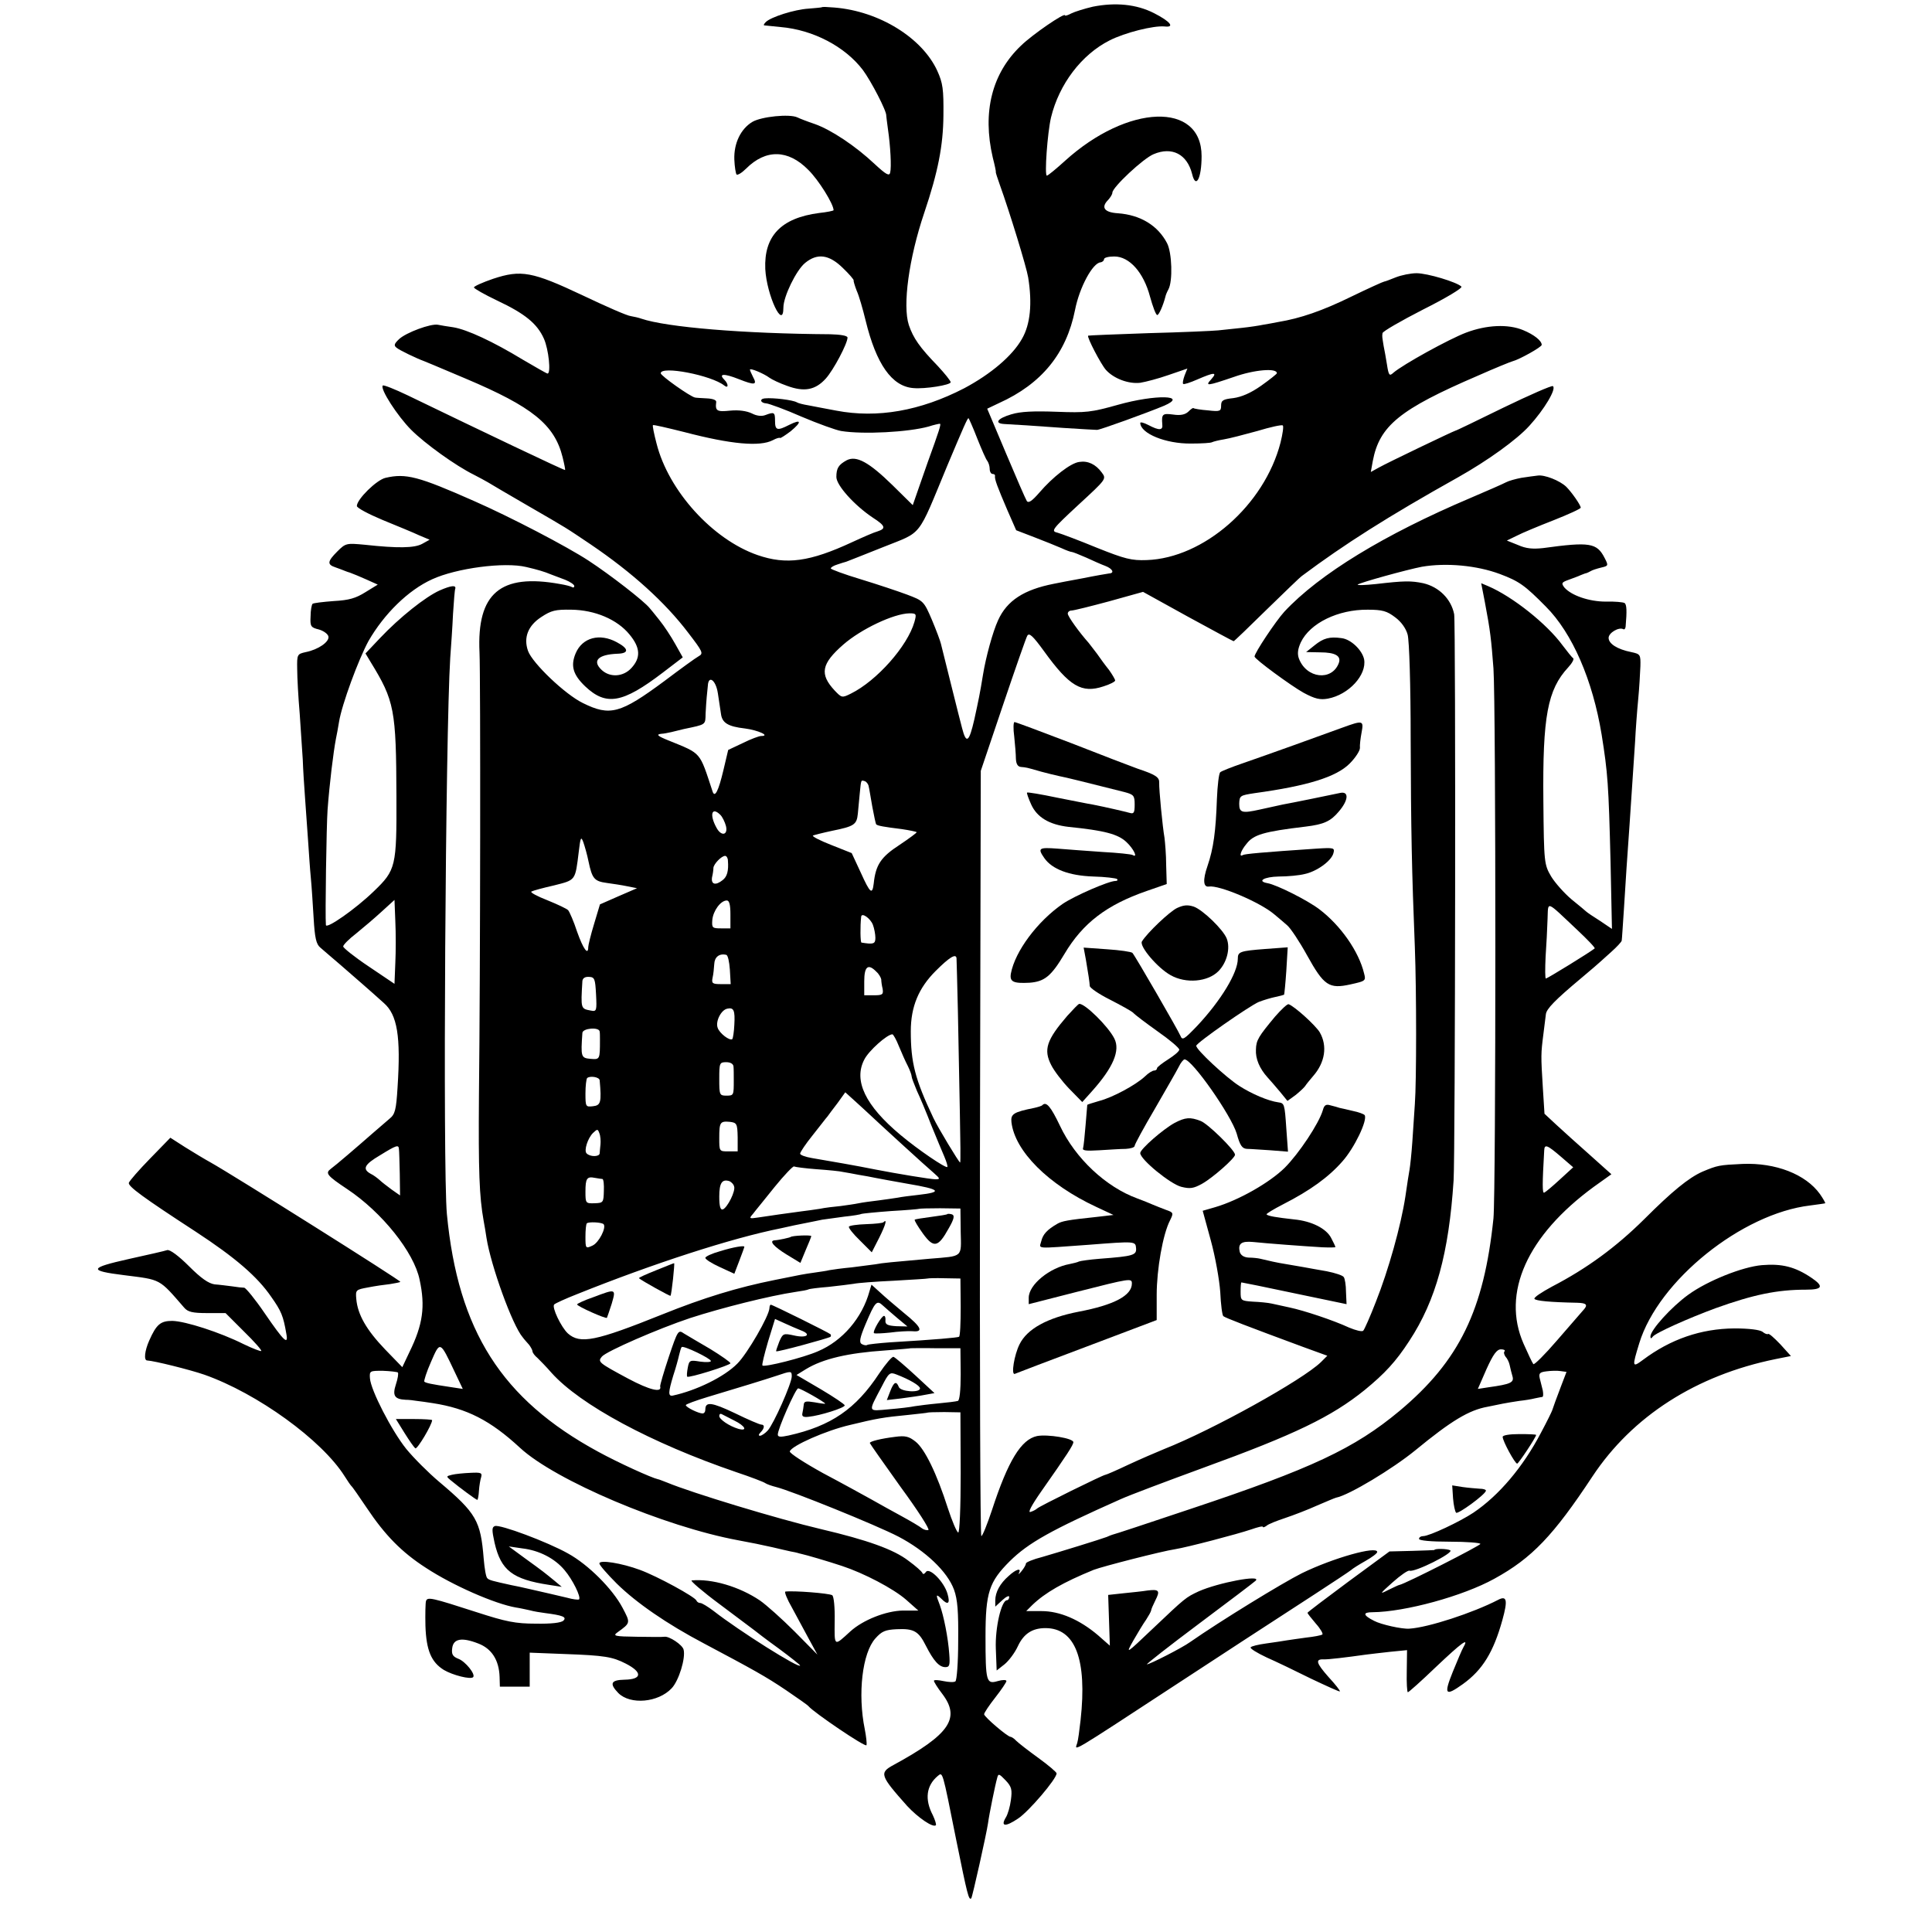 <?xml version="1.0" standalone="no"?>
<!DOCTYPE svg PUBLIC "-//W3C//DTD SVG 20010904//EN"
 "http://www.w3.org/TR/2001/REC-SVG-20010904/DTD/svg10.dtd">
<svg version="1.0" xmlns="http://www.w3.org/2000/svg"
 width="693pt" height="693pt" viewBox="0 0 693 693"
 preserveAspectRatio="xMidYMid meet">
<g transform="translate(0,693) scale(0.1,-0.1)"
fill="#000000" stroke="none">
<path d="M3920 6906 c-30 -7 -65 -18 -77 -24 -13 -7 -23 -10 -23 -7 0 11 -116
-68 -158 -109 -104 -99 -139 -238 -101 -401 7 -27 12 -51 11 -52 -1 -2 6 -22
14 -45 36 -100 96 -296 102 -333 15 -93 8 -168 -22 -220 -34 -61 -112 -127
-208 -178 -157 -81 -311 -108 -458 -80 -36 7 -81 15 -100 19 -19 3 -38 8 -42
11 -14 8 -83 17 -115 14 -20 -2 -15 -17 6 -18 10 -1 68 -22 127 -48 59 -25
123 -48 141 -51 80 -13 242 -4 314 16 18 6 37 10 40 10 6 0 -2 -24 -44 -140
-3 -8 -16 -46 -29 -83 l-24 -69 -73 72 c-84 82 -129 107 -164 89 -29 -16 -37
-28 -37 -60 0 -30 65 -102 131 -146 45 -29 48 -39 17 -49 -12 -3 -53 -21 -92
-39 -151 -70 -235 -82 -339 -46 -161 56 -319 230 -362 400 -9 34 -15 64 -13
66 2 2 53 -10 113 -25 168 -44 271 -53 317 -29 13 7 24 10 26 8 1 -2 18 9 38
24 41 34 39 45 -5 23 -43 -22 -51 -20 -51 14 0 32 -3 33 -35 21 -13 -5 -31 -3
-48 6 -19 9 -47 13 -78 10 -48 -5 -54 -1 -50 31 1 7 -12 12 -34 13 -19 1 -38
2 -42 3 -17 3 -123 78 -123 87 0 28 182 -7 228 -44 15 -12 16 5 0 21 -22 22
-1 23 52 2 58 -23 67 -21 51 8 -6 12 -11 23 -11 26 0 7 50 -14 70 -29 8 -6 37
-20 63 -29 62 -23 102 -15 139 26 28 31 78 126 78 147 0 7 -25 11 -62 12 -311
2 -587 25 -678 56 -8 3 -25 7 -37 9 -13 1 -90 35 -172 74 -182 86 -222 93
-322 60 -38 -13 -69 -27 -69 -31 0 -4 37 -25 83 -47 100 -47 144 -83 168 -137
17 -38 26 -125 13 -125 -3 0 -43 23 -89 50 -107 65 -200 108 -249 116 -21 3
-46 7 -55 9 -26 5 -114 -28 -139 -51 -18 -17 -20 -23 -10 -31 10 -9 73 -39 98
-48 8 -3 39 -16 150 -63 239 -101 319 -165 348 -282 6 -24 10 -45 9 -46 -3 -2
-292 136 -565 268 -46 22 -86 38 -89 35 -11 -11 53 -110 102 -159 50 -50 160
-129 225 -161 19 -10 42 -22 50 -27 8 -5 74 -44 145 -85 147 -85 130 -75 224
-138 149 -101 267 -208 349 -316 53 -69 56 -75 38 -85 -11 -6 -66 -46 -123
-89 -158 -117 -195 -127 -292 -79 -64 31 -181 143 -197 187 -17 48 0 91 48
122 35 23 50 27 107 26 85 -1 165 -35 209 -89 39 -47 41 -83 7 -120 -29 -32
-76 -35 -106 -8 -36 33 -15 56 55 59 43 1 42 18 -1 41 -62 34 -124 17 -148
-39 -19 -45 -10 -77 34 -119 75 -71 134 -61 278 49 l72 55 -27 48 c-15 27 -40
65 -57 86 -16 20 -32 40 -35 43 -20 25 -141 119 -219 170 -78 51 -279 156
-411 214 -199 88 -244 100 -317 83 -32 -7 -103 -77 -103 -101 0 -7 42 -29 92
-50 51 -21 110 -45 131 -55 l38 -16 -27 -15 c-28 -15 -87 -16 -206 -3 -65 6
-68 6 -98 -24 -36 -36 -37 -47 -7 -57 12 -4 24 -9 27 -10 3 -1 14 -6 25 -9 11
-4 38 -15 60 -25 l40 -18 -44 -27 c-35 -22 -59 -29 -114 -32 -39 -3 -73 -7
-76 -10 -3 -3 -7 -23 -7 -45 -2 -36 1 -40 30 -47 17 -5 32 -16 34 -25 4 -19
-36 -47 -81 -56 -31 -7 -32 -8 -31 -61 0 -30 4 -102 9 -160 4 -58 9 -132 11
-165 1 -33 5 -94 8 -135 3 -41 8 -111 11 -155 3 -44 7 -105 10 -135 3 -30 7
-95 10 -144 4 -69 9 -93 24 -105 10 -9 42 -36 71 -61 55 -48 104 -90 157 -138
48 -42 61 -119 49 -302 -5 -82 -9 -97 -29 -113 -12 -10 -38 -33 -58 -50 -57
-50 -135 -117 -153 -130 -20 -15 -13 -24 59 -72 125 -83 240 -227 260 -325 21
-96 12 -161 -36 -259 l-26 -55 -62 64 c-66 69 -98 124 -103 180 -3 33 -2 34
42 42 25 5 60 10 79 12 18 3 35 6 37 8 3 4 -598 382 -680 428 -22 12 -63 37
-92 55 l-53 34 -73 -75 c-40 -41 -74 -80 -76 -87 -2 -13 51 -52 240 -175 142
-93 221 -161 271 -234 36 -51 43 -68 54 -132 8 -43 -8 -28 -78 74 -34 50 -67
90 -73 91 -6 0 -26 2 -44 5 -17 2 -46 6 -62 7 -22 3 -49 22 -92 65 -37 37 -68
60 -78 58 -8 -3 -70 -17 -138 -32 -143 -32 -146 -42 -17 -58 134 -17 124 -11
216 -117 13 -15 30 -19 82 -19 l66 0 66 -66 c37 -36 65 -68 62 -70 -2 -2 -31
9 -64 25 -84 42 -208 82 -255 83 -42 0 -57 -12 -83 -71 -16 -36 -20 -71 -7
-71 24 -1 153 -33 205 -51 190 -67 421 -234 503 -364 10 -16 21 -32 24 -35 4
-3 28 -38 55 -78 66 -99 126 -160 213 -216 96 -63 247 -129 322 -142 14 -2 36
-7 50 -10 14 -4 39 -8 55 -10 62 -8 79 -14 66 -27 -8 -8 -44 -12 -99 -11 -73
0 -107 7 -212 41 -161 52 -177 56 -182 40 -2 -6 -3 -46 -2 -89 3 -88 21 -130
66 -158 32 -19 96 -35 105 -26 10 10 -28 57 -53 66 -20 8 -25 16 -22 38 4 34
34 40 93 17 48 -18 75 -59 77 -120 l1 -35 54 0 53 0 0 61 0 61 128 -5 c140 -5
169 -10 216 -34 61 -31 60 -57 -4 -58 -49 -1 -55 -14 -22 -48 43 -43 143 -34
191 17 26 27 51 109 43 139 -4 17 -52 49 -69 46 -4 -1 -48 -1 -98 0 -81 1 -88
3 -70 16 47 34 47 33 18 88 -36 68 -123 155 -196 195 -73 41 -244 105 -262 98
-11 -4 -11 -14 -1 -60 23 -99 64 -131 196 -151 l45 -7 -25 21 c-38 31 -40 33
-105 80 l-60 44 48 -7 c61 -7 117 -36 152 -78 29 -34 60 -97 52 -105 -3 -2
-22 0 -43 6 -22 5 -50 12 -64 15 -14 3 -45 10 -70 16 -25 6 -54 12 -65 14 -68
15 -81 18 -87 25 -5 4 -10 35 -13 70 -11 136 -26 163 -160 276 -38 32 -91 85
-118 118 -52 65 -127 210 -130 253 -2 27 0 27 46 27 27 -1 51 -4 54 -6 3 -3 0
-22 -7 -43 -13 -40 -5 -53 35 -55 11 0 29 -2 40 -4 11 -1 37 -5 57 -8 123 -19
207 -62 313 -160 126 -117 518 -283 783 -332 54 -10 78 -15 123 -25 26 -6 55
-13 65 -15 11 -2 21 -4 24 -5 3 -1 10 -3 15 -4 15 -3 94 -26 145 -43 79 -26
184 -81 230 -121 l44 -39 -55 0 c-61 -1 -144 -34 -189 -75 -59 -54 -57 -56
-56 38 1 47 -3 89 -9 92 -11 7 -139 17 -168 13 -4 -1 6 -27 24 -58 17 -32 45
-83 61 -113 l30 -55 -82 83 c-45 45 -101 95 -124 111 -74 50 -173 79 -245 72
-7 0 38 -39 100 -85 63 -47 119 -89 124 -93 6 -5 45 -35 88 -66 42 -31 77 -59
77 -61 0 -14 -219 124 -311 196 -20 15 -41 28 -47 28 -6 0 -12 4 -14 9 -5 13
-140 87 -203 110 -65 24 -145 37 -145 23 0 -6 28 -38 62 -72 70 -69 180 -145
313 -215 175 -93 221 -118 295 -168 41 -28 77 -53 80 -57 18 -22 205 -149 208
-140 2 5 -1 31 -6 57 -26 127 -9 274 38 326 23 26 36 31 76 33 62 3 79 -7 105
-59 28 -55 48 -77 70 -77 15 0 17 7 14 47 -4 58 -20 138 -34 176 -15 38 -14
41 5 23 24 -25 33 -19 23 16 -12 44 -66 98 -78 79 -5 -7 -10 -9 -12 -4 -2 6
-25 26 -51 45 -52 40 -147 74 -313 113 -157 37 -463 130 -552 167 -16 6 -30
12 -33 12 -23 5 -142 59 -215 99 -346 188 -502 434 -542 852 -15 160 -5 1725
12 1995 3 41 8 112 10 158 3 46 6 86 8 90 4 14 -15 12 -56 -6 -51 -23 -143
-96 -214 -171 l-52 -55 18 -30 c86 -140 92 -171 93 -483 1 -252 -2 -264 -81
-340 -66 -64 -171 -137 -172 -121 -3 31 2 359 6 413 7 95 21 208 30 255 3 14
8 41 11 60 10 63 70 225 106 291 56 97 142 182 228 221 87 40 260 63 338 44
39 -9 66 -17 87 -26 11 -4 35 -13 53 -20 17 -7 32 -17 32 -22 0 -5 -4 -7 -8
-4 -5 3 -24 8 -43 11 -214 39 -299 -33 -289 -245 4 -88 3 -1151 -2 -1590 -2
-271 1 -361 17 -450 3 -14 7 -41 10 -60 16 -101 93 -314 130 -357 5 -7 16 -19
23 -27 6 -8 12 -19 12 -23 0 -5 8 -16 18 -24 9 -9 32 -32 50 -53 103 -115 357
-252 664 -357 51 -17 98 -35 103 -39 6 -4 23 -10 39 -14 56 -14 358 -136 439
-178 97 -51 175 -125 199 -190 13 -36 16 -79 15 -185 0 -76 -5 -141 -10 -144
-5 -4 -24 -3 -43 1 -19 4 -34 5 -34 1 0 -4 13 -25 30 -47 66 -87 27 -145 -175
-255 -52 -28 -48 -38 49 -147 39 -42 93 -79 103 -69 2 3 -3 19 -11 36 -30 57
-23 106 17 140 19 15 16 26 67 -229 40 -197 45 -218 54 -209 4 5 55 233 60
269 4 31 26 139 33 163 4 16 7 15 30 -9 22 -23 24 -34 19 -71 -3 -23 -11 -51
-18 -62 -20 -33 -2 -35 44 -4 38 25 138 142 138 162 0 4 -29 29 -65 55 -36 26
-72 54 -80 62 -7 8 -17 14 -20 14 -11 0 -95 72 -95 81 0 5 18 32 40 60 22 28
40 55 40 59 0 5 -14 5 -31 0 -41 -12 -44 -3 -44 160 0 158 13 196 87 270 67
66 147 111 399 223 31 14 164 64 295 112 330 120 460 183 579 279 72 59 112
102 160 176 96 146 142 316 159 576 6 91 8 2003 2 2031 -11 55 -55 98 -111
111 -44 9 -67 9 -170 -3 -38 -4 -68 -5 -65 -2 7 7 178 54 230 64 87 15 197 5
280 -26 69 -26 89 -40 165 -117 95 -95 168 -264 200 -459 22 -138 25 -177 32
-458 l5 -239 -43 29 c-24 15 -46 30 -49 33 -3 3 -27 23 -53 44 -26 22 -59 59
-73 82 -25 43 -26 48 -28 271 -3 304 15 399 89 479 14 15 22 30 18 33 -5 3
-21 24 -38 46 -57 78 -180 175 -266 212 l-26 11 13 -67 c20 -105 23 -135 31
-239 9 -131 9 -1877 0 -1972 -34 -329 -122 -511 -337 -691 -162 -135 -316
-207 -748 -351 -152 -51 -279 -93 -282 -93 -3 -1 -12 -4 -20 -8 -24 -9 -170
-54 -232 -72 -32 -8 -58 -19 -58 -23 0 -5 -7 -17 -16 -28 -8 -10 -13 -13 -9
-6 10 19 -10 14 -37 -11 -31 -27 -48 -58 -48 -88 l0 -22 25 23 c14 13 25 18
25 12 0 -7 -4 -12 -8 -12 -20 0 -43 -99 -40 -174 l3 -78 28 22 c15 12 37 41
48 65 21 45 52 65 99 65 107 0 150 -112 126 -330 -4 -36 -9 -73 -12 -82 -9
-30 -36 -46 366 217 171 112 280 183 485 316 66 43 125 82 131 87 5 5 29 20
52 33 23 13 42 27 42 32 0 23 -157 -21 -270 -76 -70 -35 -292 -171 -401 -247
-29 -21 -145 -80 -155 -80 -4 0 80 66 187 146 107 80 198 149 203 154 23 23
-134 -7 -204 -38 -47 -22 -48 -23 -163 -132 -100 -95 -100 -95 -72 -45 16 28
36 61 46 75 9 14 17 28 18 33 0 4 7 20 15 36 18 35 14 41 -27 36 -18 -3 -57
-7 -87 -10 l-55 -6 3 -91 3 -91 -42 37 c-67 57 -138 87 -203 87 l-55 0 22 22
c46 44 110 81 220 126 31 12 245 67 292 74 44 7 223 54 273 71 23 8 42 13 42
9 0 -3 6 -1 13 4 6 6 37 18 67 28 30 10 82 30 115 45 33 14 63 27 68 28 46 9
202 103 284 170 129 106 192 144 259 156 16 3 40 8 54 11 14 3 41 7 60 10 19
2 44 6 55 9 11 2 23 5 27 5 4 1 4 11 2 23 -3 13 -8 33 -11 44 -4 18 0 22 24
25 15 2 38 3 50 1 l22 -3 -18 -47 c-20 -52 -29 -78 -33 -90 -1 -4 -19 -41 -41
-82 -64 -122 -150 -224 -242 -286 -48 -32 -158 -84 -180 -84 -8 0 -15 -4 -15
-10 0 -6 43 -10 110 -10 61 0 110 -4 110 -8 0 -6 -267 -142 -290 -147 -3 0
-21 -9 -40 -18 -33 -17 -32 -15 15 27 28 25 55 44 61 42 18 -7 160 64 146 73
-10 6 -57 7 -57 1 0 0 -36 -2 -80 -3 l-81 -2 -147 -108 c-81 -60 -147 -110
-147 -112 0 -3 14 -20 30 -39 17 -19 27 -37 23 -39 -4 -3 -30 -8 -58 -11 -27
-4 -59 -8 -70 -10 -11 -2 -44 -7 -73 -11 -29 -4 -54 -10 -56 -14 -3 -4 23 -20
57 -36 34 -15 107 -50 161 -77 55 -26 101 -47 102 -45 2 2 -16 25 -41 52 -44
50 -48 64 -17 63 15 -1 81 7 152 17 14 2 52 6 86 10 l61 6 -1 -75 c-1 -42 1
-76 4 -76 3 0 48 40 100 90 93 88 120 108 100 73 -6 -10 -23 -51 -39 -90 -33
-82 -27 -89 36 -44 71 51 110 115 142 230 20 72 16 89 -16 72 -89 -46 -250
-99 -318 -103 -26 -2 -102 15 -126 28 -40 20 -42 31 -6 31 117 1 325 58 437
120 135 74 212 155 352 367 143 216 372 363 657 421 l55 11 -38 42 c-22 23
-41 40 -44 37 -3 -2 -12 1 -20 8 -10 7 -47 12 -101 12 -119 -1 -228 -38 -328
-113 -39 -29 -39 -25 -13 60 69 225 368 465 613 494 29 4 53 7 54 8 1 1 -7 16
-19 33 -51 71 -159 113 -278 108 -84 -4 -89 -5 -144 -28 -49 -22 -108 -70
-208 -170 -102 -101 -206 -177 -331 -242 -37 -20 -66 -39 -63 -44 5 -7 53 -12
154 -14 35 -1 39 -8 19 -29 -6 -7 -48 -55 -92 -106 -43 -50 -82 -89 -85 -85
-4 5 -19 37 -35 73 -80 182 13 388 252 563 l63 45 -77 69 c-42 37 -96 86 -120
108 l-43 40 -6 95 c-7 113 -7 120 2 190 4 30 8 63 9 72 2 19 33 51 125 128 36
30 67 57 70 60 3 3 21 19 40 36 19 17 36 35 37 40 1 5 4 56 8 114 7 116 11
173 20 300 6 90 12 176 20 300 2 41 7 109 11 150 4 41 7 95 8 120 1 42 0 44
-33 51 -50 10 -81 30 -81 51 0 18 37 40 53 31 4 -2 7 2 8 9 5 57 4 80 -4 85
-5 3 -35 6 -67 5 -60 0 -124 22 -149 51 -11 15 -10 18 15 27 16 6 36 13 44 17
8 3 17 7 20 7 3 1 10 4 15 7 6 4 22 9 38 13 26 6 27 7 13 34 -28 55 -53 59
-221 36 -37 -4 -61 -2 -90 11 l-40 16 35 17 c19 10 79 35 133 56 53 21 97 41
97 45 0 9 -32 55 -52 75 -23 22 -78 44 -103 40 -11 -1 -37 -5 -58 -8 -21 -4
-46 -11 -55 -16 -9 -5 -66 -30 -127 -56 -309 -131 -542 -273 -668 -408 -31
-34 -107 -148 -107 -161 0 -9 131 -105 176 -130 41 -22 59 -26 87 -21 75 14
140 85 130 141 -7 33 -47 72 -81 76 -43 6 -65 0 -97 -26 l-30 -24 50 -1 c55 0
77 -13 67 -39 -25 -65 -116 -55 -143 17 -6 17 -4 34 7 58 33 69 134 118 240
117 53 0 69 -5 98 -27 22 -16 39 -40 45 -62 6 -20 11 -185 11 -373 1 -328 4
-475 15 -750 6 -157 6 -481 0 -561 -2 -30 -6 -91 -9 -135 -3 -44 -8 -89 -10
-100 -2 -11 -9 -54 -15 -97 -16 -105 -61 -265 -106 -378 -20 -52 -41 -99 -45
-103 -4 -5 -27 1 -51 11 -56 26 -161 61 -213 72 -23 5 -51 11 -64 14 -13 3
-43 6 -68 7 -43 3 -44 4 -44 36 0 18 1 33 3 33 2 0 87 -17 190 -39 l187 -39
-2 44 c0 24 -4 48 -8 53 -3 6 -31 15 -61 21 -30 5 -67 12 -84 15 -16 3 -45 8
-64 11 -32 5 -57 11 -91 19 -8 2 -27 4 -41 4 -17 1 -28 8 -32 20 -7 30 5 40
48 36 47 -5 180 -15 248 -19 26 -1 47 -1 47 1 0 2 -7 17 -15 32 -17 34 -70 61
-133 67 -63 7 -94 12 -99 18 -2 2 24 18 59 36 98 50 164 98 213 154 43 48 91
148 80 166 -3 4 -22 11 -42 15 -21 5 -42 10 -48 11 -5 2 -20 6 -32 9 -16 5
-23 2 -28 -17 -14 -48 -86 -156 -137 -207 -54 -53 -164 -116 -249 -141 l-45
-13 29 -106 c16 -58 31 -142 34 -186 2 -44 7 -83 11 -86 7 -6 85 -36 285 -110
l88 -32 -23 -23 c-66 -64 -386 -242 -563 -312 -27 -11 -85 -36 -128 -56 -42
-20 -79 -36 -82 -36 -8 0 -239 -114 -245 -121 -3 -3 -13 -9 -23 -12 -12 -5 2
22 39 75 92 131 114 165 114 175 0 14 -92 29 -130 22 -57 -12 -104 -88 -162
-266 -17 -51 -34 -93 -38 -93 -4 0 -6 618 -5 1373 l3 1372 80 237 c44 130 83
242 87 248 7 11 20 -1 60 -56 91 -126 135 -152 213 -126 23 7 42 17 42 21 0 4
-10 21 -22 38 -13 16 -32 42 -43 58 -11 15 -25 32 -30 39 -33 37 -75 95 -75
105 0 6 6 11 13 11 8 0 68 15 135 33 l122 34 161 -89 c88 -48 162 -88 164 -88
2 0 55 51 118 113 63 61 120 117 128 122 150 112 307 212 559 353 105 59 211
135 256 185 53 58 98 133 84 142 -4 3 -84 -32 -177 -77 -92 -45 -170 -83 -173
-83 -8 -2 -242 -114 -274 -132 l-29 -16 7 39 c24 127 97 186 376 306 63 28
120 51 125 52 24 6 105 51 105 59 0 15 -28 37 -67 53 -53 22 -130 19 -204 -9
-61 -23 -226 -114 -261 -144 -14 -13 -17 -10 -23 29 -4 24 -9 54 -12 67 -5 32
-6 34 -4 46 0 6 66 44 146 85 80 40 142 77 137 82 -16 16 -122 48 -161 48 -21
0 -55 -7 -75 -15 -20 -8 -38 -15 -41 -15 -3 0 -56 -24 -118 -54 -104 -51 -183
-78 -262 -91 -16 -3 -41 -8 -55 -10 -14 -3 -47 -8 -75 -11 -27 -3 -66 -7 -85
-9 -19 -2 -132 -7 -250 -10 -118 -4 -216 -8 -217 -9 -5 -5 46 -103 64 -123 28
-31 81 -51 123 -46 19 3 65 15 102 28 l67 23 -10 -25 c-5 -14 -8 -28 -5 -30 2
-3 26 5 51 16 60 26 73 27 50 1 -24 -26 -16 -25 81 8 73 26 155 33 154 13 -1
-3 -26 -23 -57 -45 -37 -26 -70 -40 -99 -44 -37 -4 -44 -8 -44 -27 0 -20 -4
-22 -47 -17 -27 2 -50 6 -52 8 -2 2 -10 -4 -19 -13 -11 -10 -27 -14 -54 -10
-38 5 -42 2 -39 -35 3 -22 -11 -23 -49 -3 -17 9 -30 12 -30 8 1 -38 91 -75
182 -74 38 0 72 2 76 5 4 2 23 7 42 10 19 3 73 17 120 30 46 14 87 23 91 20 4
-2 0 -30 -8 -62 -58 -224 -275 -414 -480 -421 -54 -2 -78 4 -178 44 -63 26
-127 50 -141 54 -25 6 -23 10 74 100 101 93 101 93 84 116 -22 30 -50 43 -81
38 -31 -4 -95 -54 -143 -110 -26 -30 -39 -39 -45 -30 -4 6 -38 84 -75 172
l-67 159 42 20 c153 69 242 178 273 334 16 82 64 170 92 171 6 1 12 6 12 11 0
6 16 10 37 10 54 0 105 -57 128 -144 10 -36 21 -66 26 -66 6 0 21 34 29 65 1
6 6 18 11 27 16 29 13 132 -5 166 -33 63 -95 101 -176 107 -49 3 -62 21 -35
48 8 9 15 20 15 26 0 19 111 123 148 138 66 28 120 0 138 -71 13 -55 34 -17
34 64 0 196 -265 187 -490 -17 -32 -29 -61 -53 -65 -53 -9 0 2 154 15 209 29
119 109 225 210 276 55 28 158 54 198 50 37 -4 20 18 -39 48 -63 32 -138 39
-219 23z m-415 -1548 c16 -40 32 -77 37 -82 4 -6 8 -18 8 -28 0 -10 5 -18 10
-18 6 0 10 -3 9 -7 -2 -12 9 -40 44 -122 l32 -73 65 -25 c36 -14 79 -31 97
-39 17 -8 34 -14 38 -14 3 0 26 -9 51 -20 24 -11 55 -25 69 -30 26 -10 34 -26
13 -27 -7 -1 -49 -8 -93 -17 -44 -8 -91 -17 -105 -20 -107 -21 -168 -60 -200
-131 -19 -41 -44 -133 -54 -195 -11 -68 -16 -91 -31 -160 -19 -83 -29 -90 -44
-32 -9 33 -66 263 -76 303 -2 9 -16 47 -32 85 -29 68 -31 69 -89 91 -32 12
-107 37 -166 55 -60 18 -108 36 -108 39 0 4 10 10 23 14 12 4 27 9 32 10 6 2
66 26 134 53 142 57 120 29 229 292 59 140 72 170 76 170 1 0 16 -33 31 -72z
m-225 -659 c-25 -87 -135 -211 -228 -257 -32 -16 -33 -15 -58 11 -55 59 -48
96 31 165 63 55 180 111 237 112 25 0 26 -2 18 -31z m-705 -256 c4 -27 9 -59
11 -73 4 -33 25 -46 86 -53 47 -6 93 -27 58 -27 -7 0 -37 -11 -65 -25 l-53
-25 -17 -72 c-18 -76 -31 -101 -39 -77 -48 145 -38 134 -158 183 -40 16 -46
22 -25 24 6 0 22 3 35 6 12 3 32 8 45 11 81 17 77 14 78 56 1 21 3 48 4 59 1
11 3 29 4 40 2 40 29 21 36 -27z m541 -334 c2 -7 7 -40 13 -73 6 -32 12 -61
14 -63 5 -5 27 -9 92 -17 27 -4 51 -9 53 -11 2 -1 -26 -22 -62 -46 -66 -43
-85 -71 -92 -138 -5 -42 -13 -35 -46 38 l-33 71 -73 29 c-41 16 -70 31 -66 34
5 2 36 10 69 17 79 16 88 22 92 61 2 19 5 52 7 74 5 50 4 47 18 43 6 -2 13
-11 14 -19z m-532 -102 c7 -7 16 -25 20 -40 8 -33 -17 -38 -34 -6 -26 47 -17
77 14 46z m-473 -167 c13 -62 21 -71 65 -77 22 -3 55 -8 74 -12 l35 -7 -67
-29 -66 -29 -21 -70 c-12 -39 -21 -77 -21 -83 0 -32 -18 -7 -40 55 -12 37 -27
71 -32 77 -4 5 -38 21 -75 36 -36 14 -62 28 -57 31 5 3 41 13 81 22 79 20 76
16 89 121 6 51 8 56 16 35 5 -14 14 -45 19 -70z m500 3 c3 -37 -3 -58 -19 -70
-25 -20 -42 -16 -38 10 3 12 5 27 5 34 1 14 29 43 42 43 5 0 10 -8 10 -17z
m-1193 -367 l-3 -75 -92 62 c-51 34 -92 67 -92 72 0 6 21 27 47 47 26 21 67
56 92 79 l45 41 3 -76 c2 -42 2 -109 0 -150z m1202 174 l0 -50 -34 0 c-31 0
-33 2 -31 30 3 33 30 70 52 70 9 0 13 -15 13 -50z m3039 -57 c36 -34 64 -63
61 -65 -17 -14 -170 -108 -175 -108 -3 0 -3 35 -1 78 3 42 6 103 7 135 3 66
-9 70 108 -40z m-2528 20 c5 -13 9 -35 9 -47 0 -22 -7 -24 -50 -17 -4 1 -5 58
-1 93 2 16 33 -6 42 -29z m-513 -161 l3 -52 -35 0 c-31 0 -34 3 -30 23 3 12 5
34 6 49 1 25 18 39 43 33 6 -1 11 -25 13 -53z m813 41 c0 -5 3 -91 5 -193 2
-102 5 -265 7 -362 2 -98 3 -178 1 -178 -4 0 -79 124 -96 160 -66 139 -81 199
-81 311 0 88 28 155 89 216 49 49 73 64 75 46z m-287 -49 c9 -8 16 -21 17 -27
0 -7 2 -22 5 -34 3 -20 0 -23 -31 -23 l-35 0 0 50 c0 54 14 65 44 34z m-1006
-81 c3 -58 2 -62 -18 -58 -37 7 -37 5 -31 106 1 10 9 16 24 15 20 -1 22 -7 25
-63z m496 -109 c-1 -25 -5 -48 -7 -51 -9 -8 -47 21 -53 41 -8 23 13 64 35 68
23 5 28 -6 25 -58z m-483 -24 c1 -5 1 -19 1 -30 0 -70 0 -71 -34 -68 -34 3
-35 7 -29 93 1 17 60 22 62 5z m1073 -52 c10 -24 24 -56 32 -71 8 -16 14 -33
14 -38 0 -5 9 -28 19 -52 11 -23 34 -78 51 -122 18 -44 39 -95 47 -113 8 -19
13 -35 11 -38 -6 -5 -105 62 -168 115 -126 105 -169 195 -130 270 15 31 82 91
101 91 3 0 14 -19 23 -42z m-593 -73 c1 -8 1 -31 1 -50 0 -54 0 -55 -27 -55
-24 0 -25 3 -25 60 0 57 1 60 25 60 15 0 25 -6 26 -15z m-480 -50 c7 -79 4
-90 -24 -93 -26 -3 -27 -2 -27 46 0 27 3 51 6 55 10 9 44 4 45 -8z m960 -115
c38 -36 214 -197 238 -217 24 -21 24 -23 6 -23 -17 0 -138 20 -215 35 -64 13
-162 30 -227 41 -24 4 -43 11 -43 16 0 5 20 35 45 66 25 31 48 62 53 67 4 6
20 27 36 48 l28 39 32 -29 c17 -15 38 -35 47 -43z m-465 -89 l0 -51 -33 0
c-33 0 -33 0 -33 48 0 57 3 61 38 58 25 -3 27 -7 28 -55z m-492 -25 c-1 -12
-3 -27 -3 -33 -1 -13 -35 -13 -47 0 -10 10 4 54 23 73 16 15 17 15 23 -1 4
-10 5 -28 4 -39z m-723 -18 c1 -7 2 -47 3 -89 l1 -77 -30 21 c-16 12 -36 27
-43 34 -8 7 -22 18 -33 23 -30 17 -22 33 34 66 60 37 67 39 68 22z m4168 -27
l44 -38 -48 -44 c-26 -24 -51 -45 -56 -47 -7 -3 -7 30 0 151 1 24 10 21 60
-22z m-2669 -45 c41 -3 84 -7 95 -10 11 -2 36 -6 55 -10 19 -3 46 -8 60 -11
14 -3 65 -12 115 -21 119 -20 128 -30 39 -40 -27 -3 -60 -7 -74 -10 -14 -2
-45 -7 -70 -10 -25 -3 -56 -7 -70 -10 -14 -3 -43 -7 -65 -10 -22 -2 -56 -6
-75 -10 -19 -3 -48 -7 -65 -9 -46 -6 -116 -16 -155 -22 -33 -5 -34 -4 -19 13
8 11 44 54 78 97 34 42 66 75 69 73 4 -2 41 -7 82 -10z m-769 -35 c4 -1 6 -20
5 -43 -1 -41 -2 -43 -33 -44 -32 -1 -33 0 -33 41 0 48 5 56 34 50 12 -2 24 -4
27 -4z m472 -26 c7 -16 -24 -77 -40 -83 -9 -3 -13 11 -13 46 0 49 10 64 37 55
6 -3 14 -10 16 -18z m813 -163 c2 -94 10 -87 -111 -97 -135 -12 -170 -15 -195
-20 -14 -2 -52 -7 -85 -11 -33 -3 -69 -8 -80 -10 -11 -3 -36 -6 -55 -9 -36 -5
-47 -7 -140 -26 -135 -27 -256 -64 -405 -124 -239 -96 -294 -107 -338 -68 -24
22 -59 95 -49 104 4 4 41 21 82 37 274 110 555 201 730 236 14 3 36 8 50 11
14 3 36 7 50 10 14 3 36 7 49 10 13 2 49 7 80 11 31 3 59 8 62 10 3 1 50 6
105 10 54 3 100 7 101 8 1 1 35 2 75 2 l73 -1 1 -83z m-1281 27 c11 -12 -17
-67 -40 -77 -24 -11 -25 -11 -25 32 0 23 2 45 5 48 7 6 52 4 60 -3z m1281
-297 c0 -57 -2 -105 -6 -107 -6 -3 -81 -10 -249 -20 -40 -3 -76 -7 -80 -9 -4
-3 -13 -1 -20 3 -10 6 -7 22 14 72 34 80 40 87 62 66 10 -9 34 -30 53 -46 l35
-29 -40 1 c-31 2 -40 6 -39 20 1 9 -1 17 -5 17 -9 0 -42 -56 -36 -62 3 -2 28
-1 57 2 29 4 65 6 81 5 41 -4 32 15 -30 65 -30 25 -69 58 -86 74 l-31 28 -7
-23 c-26 -96 -97 -179 -185 -216 -52 -23 -192 -58 -199 -51 -3 2 7 41 20 86
l25 81 33 -15 c17 -8 45 -20 60 -26 40 -15 20 -29 -26 -18 -37 8 -39 7 -52
-23 -7 -18 -12 -33 -11 -34 3 -4 189 47 195 52 2 3 2 7 0 9 -6 6 -208 106
-214 106 -3 0 -5 -6 -5 -12 -1 -28 -79 -163 -115 -199 -47 -48 -148 -97 -232
-115 -17 -3 -16 12 2 72 9 27 18 60 21 74 3 13 7 26 9 28 6 7 105 -41 105 -50
0 -4 -17 -5 -39 -2 -36 6 -39 5 -44 -22 -3 -16 -4 -30 -2 -32 5 -6 155 41 155
48 0 4 -33 27 -72 51 -40 23 -83 49 -95 56 -20 14 -22 11 -54 -84 -18 -54 -32
-102 -31 -106 7 -24 -38 -13 -115 28 -106 57 -110 60 -94 79 16 19 202 100
316 138 114 37 285 80 379 94 22 3 43 7 46 9 3 2 35 6 72 9 37 4 77 9 90 11
13 3 77 8 143 11 66 4 121 7 122 8 2 1 29 2 60 1 l58 -1 1 -102z m-1815 -233
l29 -61 -46 7 c-67 10 -86 14 -92 19 -2 3 8 35 24 71 33 76 32 76 85 -36z
m1815 -8 c0 -58 -4 -94 -10 -96 -6 -2 -38 -6 -71 -9 -33 -3 -71 -8 -84 -10
-13 -3 -55 -8 -92 -11 -78 -7 -76 -13 -26 82 25 49 29 52 52 43 47 -18 85 -40
85 -50 0 -17 -70 -12 -76 5 -9 23 -18 18 -31 -16 l-12 -31 52 6 c29 4 67 9 86
13 l33 6 -68 63 c-38 35 -73 65 -79 67 -5 2 -28 -25 -51 -59 -84 -128 -173
-189 -325 -223 -28 -6 -39 -6 -39 3 -1 19 64 166 73 166 9 0 97 -50 97 -55 0
-1 -17 1 -38 5 -31 5 -38 4 -39 -9 -1 -9 -3 -23 -5 -31 -2 -11 4 -14 22 -12
41 4 130 32 130 41 0 4 -39 30 -86 58 l-87 51 34 21 c61 37 150 58 284 67 50
4 91 7 92 8 1 0 41 1 90 0 l88 0 1 -93z m1951 82 c-4 -3 -2 -12 3 -19 6 -6 13
-20 15 -30 2 -11 7 -29 10 -40 7 -23 -6 -29 -85 -40 l-39 -6 31 71 c24 53 37
71 52 71 10 0 16 -3 13 -7z m-2557 -90 c0 -25 -65 -171 -86 -194 -9 -10 -22
-19 -28 -19 -6 0 -5 5 2 12 14 14 16 28 3 28 -6 0 -48 18 -95 41 -84 40 -106
42 -106 13 0 -8 -4 -14 -10 -14 -14 0 -60 22 -60 30 0 3 35 16 78 29 113 34
202 61 247 76 53 18 55 18 55 -2z m606 -346 c0 -127 -4 -216 -9 -214 -5 1 -22
41 -37 87 -40 125 -83 213 -116 239 -24 19 -37 22 -74 17 -49 -6 -90 -16 -90
-22 0 -2 50 -73 110 -157 61 -83 106 -153 100 -155 -6 -2 -16 1 -23 6 -7 6
-39 25 -72 43 -33 18 -82 45 -110 61 -27 15 -105 58 -173 94 -67 37 -121 72
-119 78 6 20 130 75 217 95 95 23 117 27 210 36 36 4 66 7 67 8 1 1 28 2 60 2
l58 -1 1 -217z m-813 188 c41 -20 50 -40 15 -30 -33 10 -68 34 -68 46 0 6 3 9
8 7 4 -2 24 -12 45 -23z"/>
<path d="M3398 2575 c-1 -2 -28 -6 -58 -10 -30 -4 -57 -8 -59 -10 -2 -2 11
-24 29 -49 39 -54 55 -51 93 18 19 33 22 46 12 50 -7 2 -15 3 -17 1z"/>
<path d="M3169 2546 c-2 -3 -30 -6 -62 -7 -32 -1 -60 -5 -62 -9 -2 -4 15 -26
39 -49 l43 -43 27 53 c23 46 29 69 15 55z"/>
<path d="M2836 2493 c-2 -2 -41 -11 -58 -12 -20 -2 -3 -22 42 -50 l51 -31 19
46 c11 25 20 48 20 50 0 5 -69 2 -74 -3z"/>
<path d="M2583 2442 c-29 -8 -53 -19 -53 -24 0 -5 23 -20 52 -33 l52 -24 18
47 c10 26 18 48 18 50 0 5 -39 -1 -87 -16z"/>
<path d="M2352 2373 c-35 -14 -62 -26 -60 -28 10 -9 111 -65 113 -63 4 4 16
118 13 117 -2 0 -31 -12 -66 -26z"/>
<path d="M2128 2277 c-32 -11 -58 -23 -58 -26 1 -7 102 -52 107 -48 1 2 9 25
17 50 16 55 16 55 -66 24z"/>
<path d="M2948 6904 c-2 -1 -23 -3 -48 -5 -50 -3 -135 -30 -153 -48 -6 -6 -9
-11 -6 -12 2 0 29 -3 59 -6 117 -10 231 -70 295 -154 29 -39 86 -148 84 -164
0 -3 3 -25 6 -48 9 -61 13 -137 8 -156 -3 -14 -15 -7 -56 31 -68 64 -155 122
-214 143 -27 9 -55 20 -63 24 -28 13 -128 3 -161 -16 -42 -25 -67 -77 -65
-135 1 -26 5 -50 8 -54 4 -3 19 6 34 21 71 71 151 69 223 -4 37 -36 91 -123
91 -145 0 -2 -23 -7 -52 -10 -137 -18 -198 -83 -193 -201 5 -94 65 -222 65
-138 0 39 46 134 78 160 44 36 86 30 135 -18 23 -22 41 -43 39 -45 -1 -2 4
-19 11 -37 8 -17 22 -66 32 -107 38 -156 94 -236 171 -242 42 -4 134 11 134
21 0 5 -21 31 -47 59 -64 66 -87 99 -103 146 -23 70 0 239 55 402 50 148 68
242 69 349 1 95 -2 117 -22 161 -54 118 -208 214 -369 227 -24 2 -44 3 -45 1z"/>
<path d="M4010 5478 c-96 -27 -115 -29 -220 -25 -82 3 -129 1 -162 -9 -51 -15
-63 -33 -25 -35 41 -2 101 -6 212 -14 61 -4 115 -7 120 -7 11 0 179 61 239 86
92 39 -29 42 -164 4z"/>
<path d="M3638 4288 c3 -29 6 -65 6 -80 1 -19 7 -28 18 -29 20 -2 18 -1 73
-17 22 -6 51 -13 65 -16 22 -4 98 -23 233 -57 34 -9 37 -13 37 -45 0 -29 -3
-34 -17 -30 -18 5 -87 21 -133 30 -14 2 -72 14 -129 25 -57 12 -105 20 -107
18 -2 -1 5 -21 15 -43 21 -46 65 -72 134 -80 129 -13 177 -26 207 -54 26 -24
43 -59 23 -47 -5 3 -53 8 -108 11 -55 4 -128 9 -162 12 -67 5 -72 2 -47 -34
28 -40 89 -63 175 -66 43 -1 82 -6 86 -9 3 -4 1 -7 -6 -7 -24 0 -146 -53 -189
-82 -91 -63 -171 -170 -186 -250 -5 -30 9 -36 67 -33 54 4 78 24 125 103 66
111 151 176 295 226 l72 25 -2 68 c0 37 -4 82 -6 98 -7 39 -20 175 -19 197 1
20 -12 29 -78 51 -25 9 -132 50 -239 92 -107 41 -198 75 -202 75 -4 0 -5 -24
-1 -52z"/>
<path d="M4815 4320 c-76 -28 -271 -98 -355 -127 -41 -14 -79 -29 -83 -33 -5
-4 -10 -48 -12 -96 -4 -115 -12 -177 -34 -241 -17 -49 -15 -76 5 -73 37 6 183
-56 234 -99 14 -12 35 -29 47 -40 12 -10 44 -58 71 -107 61 -110 79 -122 156
-105 54 12 56 13 49 39 -19 80 -85 173 -160 230 -43 33 -153 88 -186 94 -40 7
-13 23 40 24 32 0 74 4 93 9 43 9 96 47 103 75 5 19 2 20 -61 16 -194 -13
-258 -19 -264 -23 -15 -9 -8 15 13 40 25 33 61 44 212 62 66 8 90 19 120 55
34 40 36 72 5 66 -28 -6 -174 -36 -208 -42 -14 -3 -51 -11 -82 -18 -63 -14
-73 -11 -73 21 1 29 3 30 55 38 190 26 293 58 341 106 21 21 37 46 37 56 -1
10 2 35 6 56 8 43 5 44 -69 17z"/>
<path d="M4222 3673 c-27 -13 -107 -89 -126 -120 -10 -17 56 -95 103 -121 55
-31 133 -24 171 14 31 31 44 83 30 118 -13 32 -85 102 -118 114 -22 7 -36 6
-60 -5z"/>
<path d="M3895 3488 c9 -53 13 -79 14 -95 1 -7 33 -29 73 -49 39 -20 77 -41
83 -47 6 -7 46 -37 88 -67 43 -30 77 -59 77 -65 0 -6 -18 -21 -40 -35 -22 -14
-40 -28 -40 -32 0 -5 -5 -8 -10 -8 -6 0 -21 -9 -33 -21 -33 -31 -117 -76 -164
-88 -24 -7 -43 -13 -43 -14 0 -1 -3 -33 -6 -72 -3 -38 -7 -76 -9 -83 -4 -9 10
-11 58 -8 34 2 77 5 95 5 17 1 32 5 32 11 0 5 32 64 72 132 39 68 78 135 86
151 7 15 17 27 21 27 27 0 167 -200 187 -266 12 -44 20 -54 37 -55 12 0 50 -3
84 -5 l63 -5 -6 83 c-6 89 -7 91 -29 94 -36 5 -95 30 -140 59 -47 30 -156 131
-154 144 0 10 191 143 224 157 18 7 45 15 60 18 15 3 29 7 31 8 1 2 5 41 8 86
l5 84 -81 -6 c-91 -7 -98 -10 -98 -35 0 -50 -60 -149 -145 -240 -48 -50 -54
-54 -61 -36 -9 21 -162 286 -172 297 -4 4 -45 10 -91 13 l-84 6 8 -43z"/>
<path d="M3829 3287 c-75 -87 -87 -122 -58 -178 10 -20 39 -58 64 -84 l47 -48
35 39 c76 85 102 146 80 189 -22 44 -107 127 -126 124 -3 0 -22 -20 -42 -42z"/>
<path d="M4574 3284 c-60 -72 -68 -85 -69 -118 -2 -34 13 -69 42 -101 10 -11
30 -34 45 -52 l26 -32 29 21 c15 12 31 27 35 33 3 5 16 21 28 35 43 49 52 108
24 157 -15 25 -91 94 -112 101 -5 1 -26 -19 -48 -44z"/>
<path d="M3739 2966 c-2 -3 -16 -7 -29 -10 -75 -15 -85 -22 -82 -51 12 -104
132 -224 304 -304 l62 -29 -60 -7 c-105 -11 -125 -15 -142 -25 -36 -21 -51
-37 -57 -62 -7 -29 -27 -27 170 -13 167 13 168 13 170 -12 2 -25 -9 -29 -129
-38 -38 -3 -72 -8 -76 -10 -3 -2 -18 -6 -33 -9 -72 -13 -147 -74 -147 -121 l0
-23 172 44 c193 49 198 50 198 30 0 -43 -64 -77 -191 -101 -113 -22 -185 -62
-212 -117 -19 -38 -31 -111 -17 -106 4 2 120 46 258 98 l251 95 0 90 c0 92 22
218 48 268 13 26 12 28 -14 37 -15 6 -37 14 -48 19 -11 5 -36 15 -55 22 -113
41 -223 144 -278 261 -33 69 -49 88 -63 74z"/>
<path d="M4213 2902 c-42 -23 -123 -94 -123 -108 0 -23 108 -111 147 -121 32
-8 44 -6 75 11 39 22 118 92 118 104 0 16 -97 111 -123 121 -38 15 -56 13 -94
-7z"/>
<path d="M6320 2392 c-70 -6 -195 -56 -264 -106 -61 -44 -136 -127 -136 -150
0 -8 3 -8 8 -1 8 13 129 67 227 103 134 48 219 66 323 66 60 0 65 12 19 43
-58 39 -105 51 -177 45z"/>
<path d="M1451 1790 c17 -27 34 -52 39 -55 7 -4 60 85 60 101 0 2 -29 4 -65 4
l-65 0 31 -50z"/>
<path d="M5390 1776 c0 -15 44 -96 52 -96 5 0 68 95 68 103 0 2 -27 3 -60 3
-35 0 -60 -4 -60 -10z"/>
<path d="M1621 1640 c-21 -5 -21 -6 -4 -20 30 -25 91 -70 95 -70 2 0 5 15 6
33 1 17 5 40 8 49 4 15 -1 17 -39 15 -24 -1 -54 -4 -66 -7z"/>
<path d="M5212 1556 c2 -25 7 -48 11 -52 6 -7 106 66 107 79 0 4 -10 7 -22 7
-13 1 -40 3 -61 6 l-38 6 3 -46z"/>
</g>
</svg>

